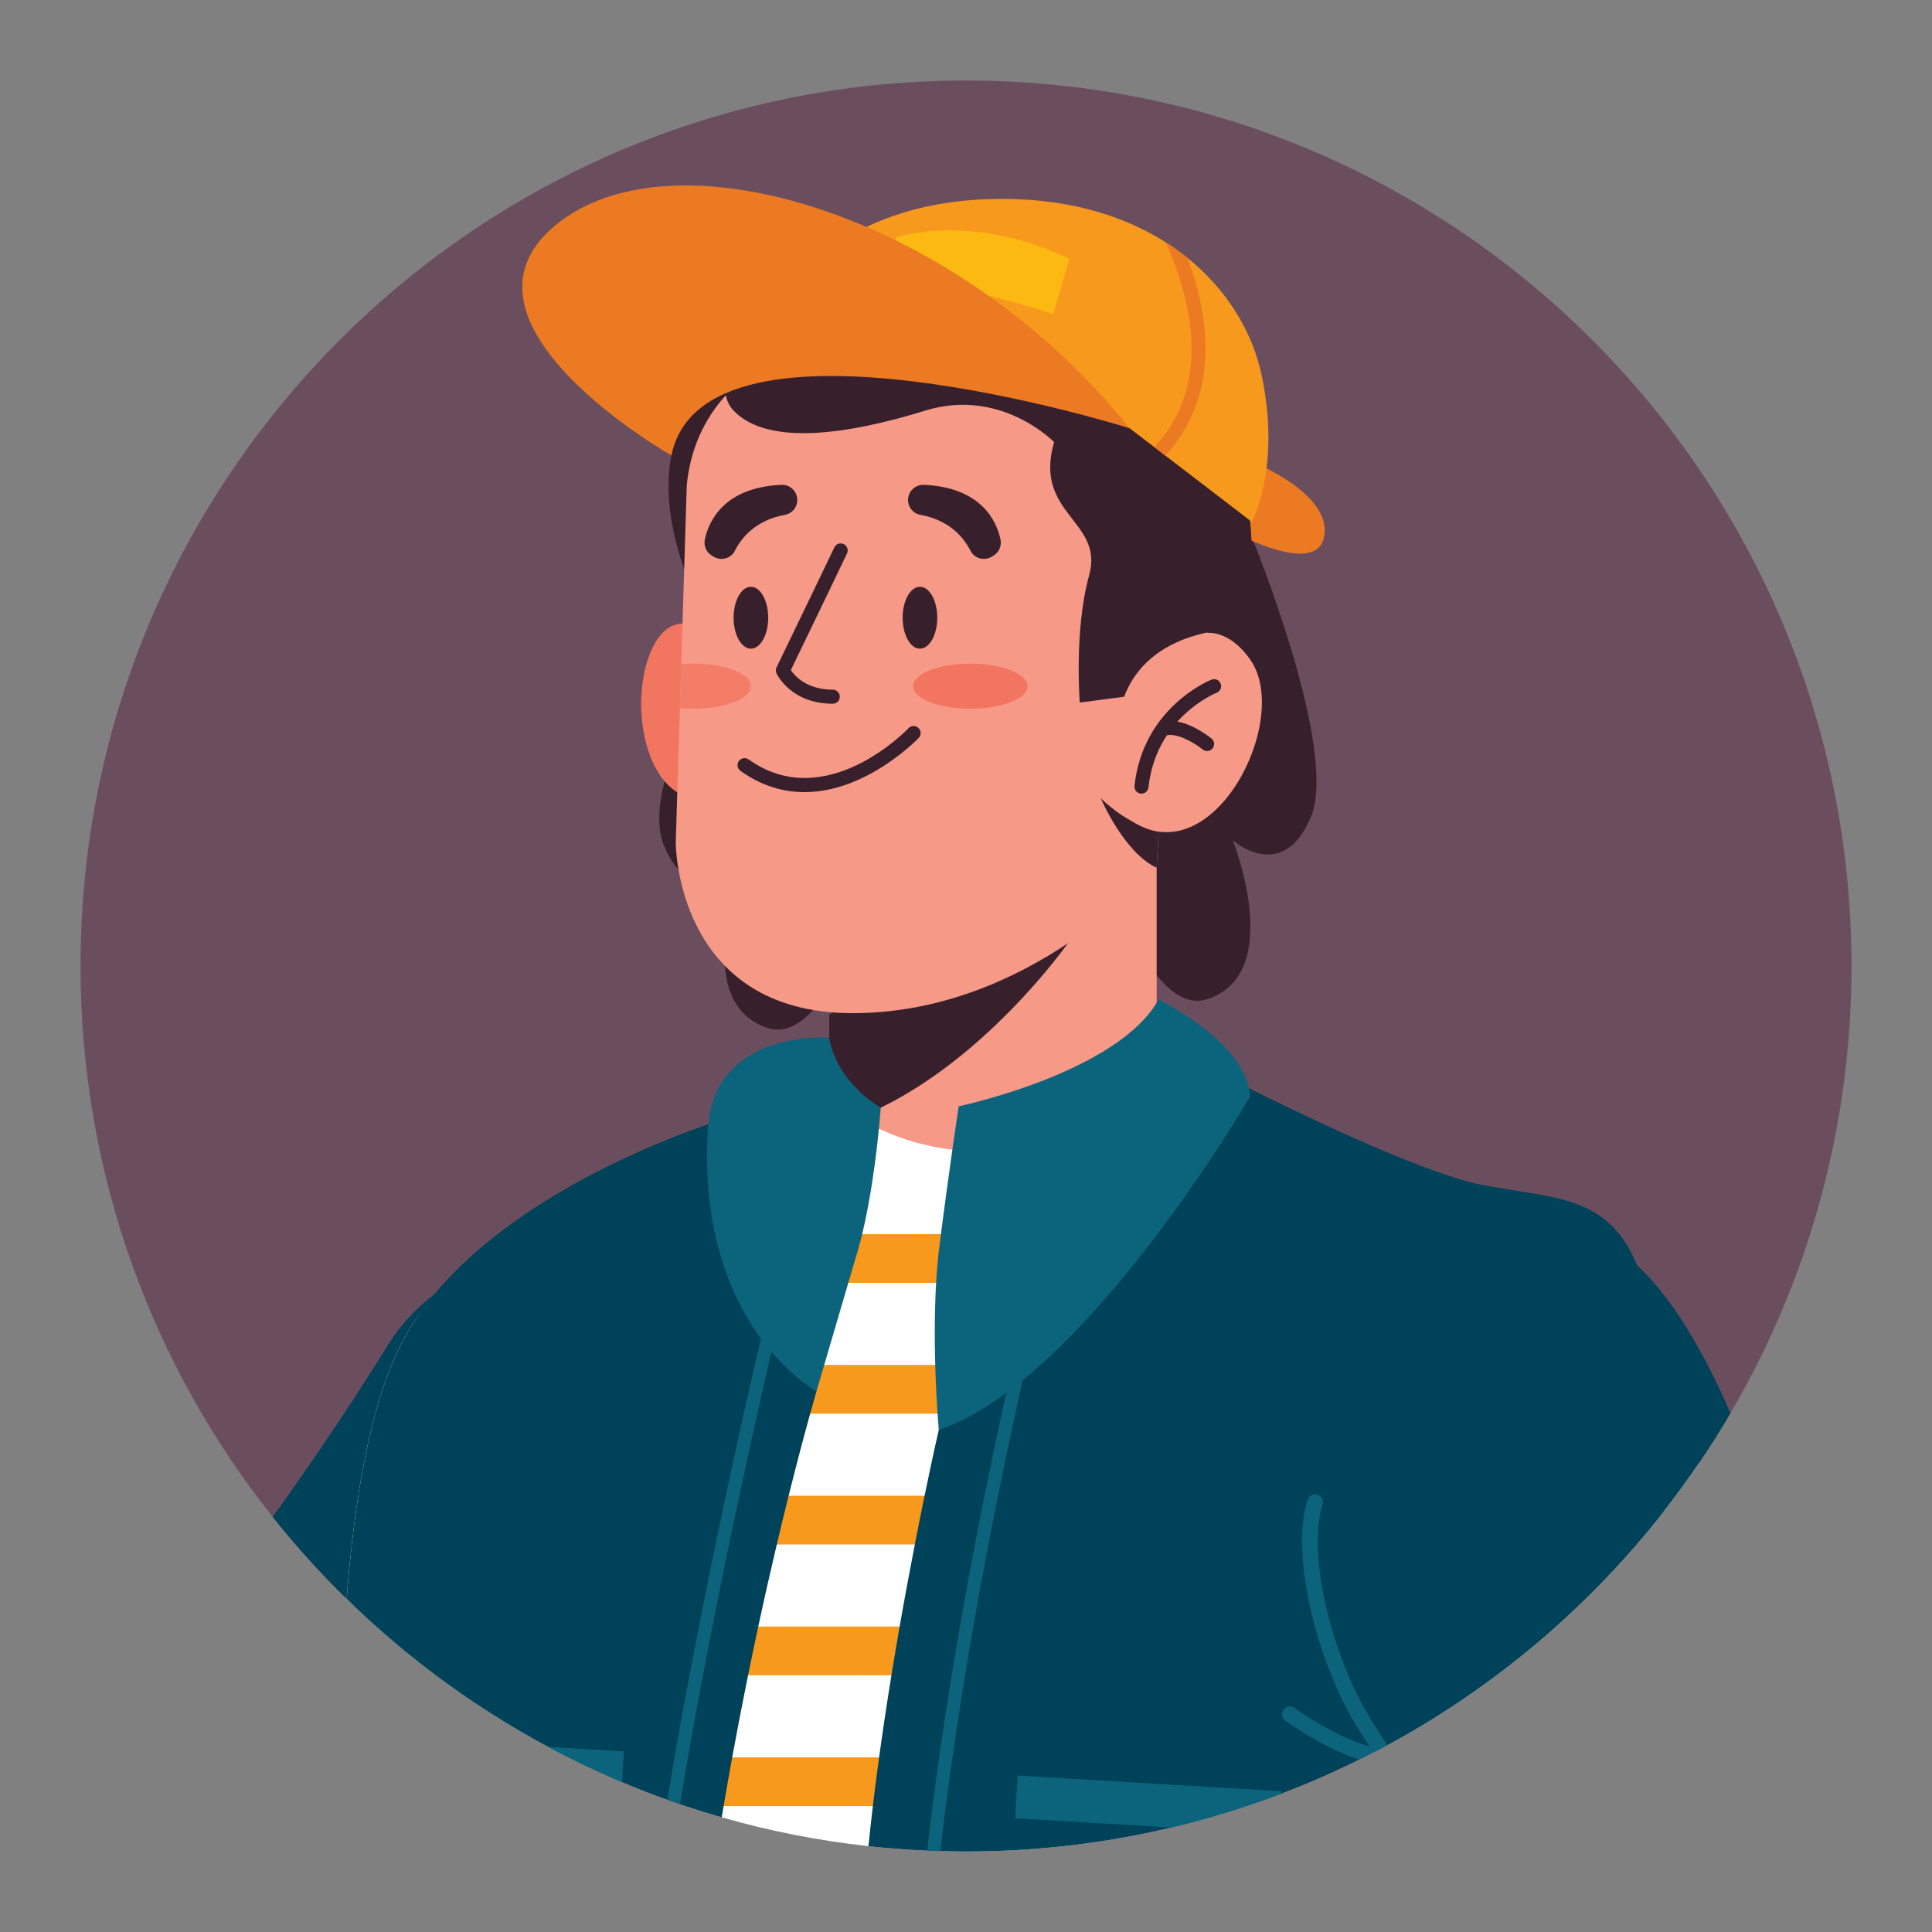 <?xml version="1.0" encoding="utf-8"?>
<!-- Generator: Adobe Illustrator 27.5.0, SVG Export Plug-In . SVG Version: 6.00 Build 0)  -->
<svg version="1.1" id="Layer_1" xmlns="http://www.w3.org/2000/svg" xmlns:xlink="http://www.w3.org/1999/xlink" x="0px" y="0px"
	 viewBox="0 0 2400 2400" style="enable-background:new 0 0 2400 2400;" xml:space="preserve">
<rect x="0" y="0" width="2400" height="2400" fill="#808080" stroke="none"/>
<g>
	<path style="fill:#6B4E5E;" d="M2300.002,1199.995c0,202.63-54.79,392.46-150.37,555.49c-12.34,21.08-25.38,41.72-39.08,61.87
		c-14.12,20.79-28.94,41.08-44.42,60.82c-92.92,118.51-209.64,217.46-342.95,289.68c-2.78,1.51-5.57,3-8.37,4.48
		c-1.59,0.85-3.19,1.7-4.79,2.53c-1.33,0.7-2.67,1.4-4,2.09c-3.97,2.06-7.95,4.1-11.94,6.1c-1.87,0.95-3.75,1.89-5.62,2.82
		c-31.41,15.58-63.66,29.71-96.67,42.3c-14.23,5.43-28.6,10.57-43.11,15.41c-30.57,10.21-61.75,19.12-93.45,26.65
		c-81.91,19.46-167.37,29.76-255.23,29.76c-10.65,0-21.26-0.15-31.83-0.46c-5.49-0.15-10.97-0.34-16.44-0.59
		c-24.53-1.05-48.85-2.91-72.94-5.55c-62.47-6.85-123.37-18.93-182.24-35.79c-15.21-4.35-30.29-9.03-45.23-14.02
		c-2.22-0.74-4.43-1.49-6.64-2.24c-5.25-1.79-10.47-3.62-15.68-5.48c-19.04-6.82-37.83-14.15-56.36-21.97
		c-22.64-9.55-44.89-19.84-66.72-30.84c-2.48-1.24-4.96-2.5-7.43-3.77c-5.87-3.01-11.71-6.07-17.51-9.19
		c-48.87-26.2-95.53-55.98-139.62-89c-7.47-5.59-14.86-11.27-22.18-17.05c-30.91-24.38-60.47-50.39-88.57-77.89
		c-0.01-0.01-0.01-0.01-0.02-0.02c-32.67-31.98-63.36-65.98-91.86-101.8c-149.44-187.83-238.73-425.66-238.73-684.34
		c0-607.51,492.48-1100,1100-1100C1807.512,99.995,2300.002,592.485,2300.002,1199.995z"/>
	<g>
		<g>
			<g>
				<path style="fill:#00425A;" d="M909.492,1821.615c-1.47,12.23-3.93,24.42-7.42,36.45c-0.46,1.63-0.96,3.27-1.47,4.89
					c-5.47,17.47-13.11,34.55-23,50.91c-0.35,0.58-1.32,2.18-2.9,4.73c-7.88,12.85-30.83,49.84-65.51,101.97
					c-12.26,18.41-25.97,38.72-41.01,60.53c-19.27,27.95-40.71,58.35-64,90.38c-1.88,2.59-3.78,5.2-5.69,7.81
					c-5.87-3.01-11.71-6.07-17.51-9.19c-48.87-26.2-95.53-55.98-139.62-89c-7.47-5.59-14.86-11.27-22.18-17.05
					c-30.91-24.38-60.47-50.39-88.57-77.89c-0.01-0.01-0.01-0.01-0.02-0.02c-32.67-31.98-63.36-65.98-91.86-101.8
					c85.83-119.14,140.79-209.68,141.51-210.9c15.86-26.22,36.09-48.17,59.19-65.49c1.85-1.4,3.72-2.76,5.61-4.08
					c44.27-31.19,98.26-45.91,152.03-41.73c0,0,0.01,0.01,0.01,0c34.17,2.65,68.25,12.94,99.7,31.48c0.78,0.45,1.55,0.91,2.32,1.38
					c40.98,24.78,71.55,60.2,90.32,100.58c8.95,19.26,15.22,39.64,18.65,60.53C911.622,1777.625,912.142,1799.685,909.492,1821.615z
					"/>
			</g>
			<g>
				<g>
					<g>
						<g>
							<path style="fill:#FFFFFF;" d="M2110.552,1817.355c-14.12,20.79-28.94,41.08-44.42,60.82
								c-92.92,118.51-209.64,217.46-342.95,289.68c-2.78,1.51-5.57,3-8.37,4.48c-1.59,0.85-3.19,1.7-4.79,2.53
								c-1.33,0.7-2.67,1.4-4,2.09c-3.97,2.06-7.95,4.1-11.94,6.1c-1.87,0.95-3.75,1.89-5.62,2.82
								c-31.41,15.58-63.66,29.71-96.67,42.3c-14.23,5.43-28.6,10.57-43.11,15.41c-30.57,10.21-61.75,19.12-93.45,26.65
								c-81.91,19.46-167.37,29.76-255.23,29.76c-10.65,0-21.26-0.15-31.83-0.46c-5.49-0.15-10.97-0.34-16.44-0.59
								c-24.53-1.05-48.85-2.91-72.94-5.55c-62.47-6.85-123.37-18.93-182.24-35.79c-15.21-4.35-30.29-9.03-45.23-14.02
								c-2.22-0.74-4.43-1.49-6.64-2.24c-5.25-1.79-10.47-3.62-15.68-5.48c-19.04-6.82-37.83-14.15-56.36-21.97
								c-22.64-9.55-44.89-19.84-66.72-30.84c-2.48-1.24-4.96-2.5-7.43-3.77c-5.87-3.01-11.71-6.07-17.51-9.19
								c-48.87-26.2-95.53-55.98-139.62-89c-7.47-5.59-14.86-11.27-22.18-17.05c-30.91-24.38-60.47-50.39-88.57-77.89
								c-0.01-0.01-0.01-0.01-0.02-0.02c9.26-117.7,27.16-231.57,64.3-309.55c5.7-11.94,12.18-23.47,19.49-34.64
								c0.06-0.18,0.18-0.42,0.36-0.6c0.13-0.19,0.26-0.38,0.39-0.56c8.98-13.08,19-25.35,29.91-36.92
								c8.46-8.98,17.47-17.54,26.92-25.74c18.96-16.4,39.81-31.32,61.92-45.04c20.8-12.96,42.67-24.84,65.19-36.14
								c43.14-21.62,88.72-40.76,133.05-59.65c12.24-5.23,24.42-10.41,36.42-15.69c3.4-1.49,6.8-2.97,10.18-4.48
								c6.49-2.85,12.93-5.73,19.3-8.66c0.01,0,0.01-0.01,0.02-0.01c14.55-6.59,28.81-13.36,42.52-20.25
								c32.98-16.64,63.05-34.46,88.42-54.67c0.3-0.24,0.61-0.5,0.94-0.77c0.38-0.31,0.79-0.63,1.21-0.95l15.86-0.66l128.25-5.38
								l173.41-7.27c0.01,0,0.01-0.01,0.02,0l88.18-3.7l23.79-1c0,0,13.49,6.78,35.18,18.13c11.29,5.95,24.79,13.17,39.78,21.25
								c5.52,2.99,11.25,6.09,17.14,9.29c22.05,12.12,47.6,25.49,75.77,39.04c72.44,34.88,162.17,71.25,254.03,91.4
								c43.13,9.46,79.36,25.57,109.4,48.39c17.71,13.44,33.27,29.23,46.81,47.36
								C2079.662,1643.395,2102.262,1719.505,2110.552,1817.355z"/>
						</g>
					</g>
				</g>
				<g>
					<g>
						<g>
							<path style="fill:#F7991C;" d="M731.782,1533.082c-24.279,21.609-50.036,41.414-76.372,60.528h1124.002v-60.528H731.782z"/>
						</g>
					</g>
					<g>
						<g>
							<rect x="554.368" y="1695.576" style="fill:#F7991C;" width="1225.044" height="60.528"/>
						</g>
					</g>
					<g>
						<g>
							<rect x="536.776" y="1858.07" style="fill:#F7991C;" width="1242.636" height="60.528"/>
						</g>
					</g>
					<g>
						<g>
							<path style="fill:#F7991C;" d="M1779.412,2020.565v60.53H541.362c-7.47-5.59-14.86-11.27-22.18-17.05v-43.48H1779.412z"/>
						</g>
					</g>
					<g>
						<g>
							<path style="fill:#F7991C;" d="M1694.082,2183.055c-1.87,0.95-3.75,1.89-5.62,2.82c-31.41,15.58-63.66,29.71-96.67,42.3
								c-14.23,5.43-28.6,10.57-43.11,15.41h-697.36c-2.22-0.74-4.43-1.49-6.64-2.24c-5.25-1.79-10.47-3.62-15.68-5.48
								c-19.04-6.82-37.83-14.15-56.36-21.97c-22.64-9.55-44.89-19.84-66.72-30.84H1694.082z"/>
						</g>
					</g>
				</g>
			</g>
			<g>
				<g>
					<path style="fill:#00425A;" d="M1014.342,1728.225c0,0-2.89,9.74-7.93,27.88c-6.16,22.21-15.53,57.02-26.75,101.96
						c-4.62,18.51-9.55,38.75-14.7,60.53c-7.33,31.02-15.1,65.17-23.02,101.97c-4.2,19.46-8.44,39.66-12.68,60.53
						c-6.61,32.47-13.22,66.55-19.68,101.96c-3.61,19.78-7.18,39.97-10.67,60.53c-0.79,4.66-1.58,9.33-2.36,14.02
						c-15.21-4.35-30.29-9.03-45.23-14.02c-2.22-0.74-4.43-1.49-6.64-2.24c-5.25-1.79-10.47-3.62-15.68-5.48
						c-19.04-6.82-37.83-14.15-56.36-21.97c-22.64-9.55-44.89-19.84-66.72-30.84c-2.48-1.24-4.96-2.5-7.43-3.77
						c-5.87-3.01-11.71-6.07-17.51-9.19c-48.87-26.2-95.53-55.98-139.62-89c-7.47-5.59-14.86-11.27-22.18-17.05
						c-30.91-24.38-60.47-50.39-88.57-77.89c9.27-117.71,27.16-231.58,64.31-309.57c5.7-11.94,12.18-23.47,19.49-34.64
						c0.05-0.18,0.17-0.42,0.35-0.6c0.12-0.19,0.24-0.38,0.37-0.56c7.4-11.34,15.55-22.29,24.3-32.84
						c100.06-120.84,278.98-190.26,340.45-211.43c13.58-4.68,21.43-7,21.43-7c-1.25,6.41-2.37,12.7-3.27,18.94v0.01
						c-6.98,46.51-5.19,88.08,1.84,124.62c4.23,22.01,10.36,42.19,17.62,60.53c10.54,26.67,23.46,49.45,36.39,68.28
						c0.01,0,0.01,0.01,0.01,0.01c2.08,3.03,4.22,6.06,6.3,8.91v0.01c6.92,9.4,13.72,17.65,20.03,24.75
						c18.84,21.17,33.39,32.11,34.08,32.64C1014.332,1728.215,1014.342,1728.225,1014.342,1728.225z"/>
				</g>
			</g>
			<g>
				<g>
					<g>
						<path style="fill:#0C647C;" d="M961.842,1663.765c-0.08,0.33-0.65,2.75-1.64,7.05v0.01c-0.53,2.27-1.19,5.06-1.95,8.35
							c0,0.01,0,0.01,0,0.01c-1.06,4.55-2.34,10.03-3.81,16.39c-3.54,15.41-8.23,35.94-13.73,60.53
							c-6.47,28.93-14.08,63.49-22.31,101.96c-4.13,19.27-8.41,39.51-12.79,60.53c-6.74,32.43-13.72,66.68-20.68,101.97
							c-3.93,19.9-7.85,40.12-11.73,60.53c-6.4,33.7-12.67,67.89-18.62,101.96c-3.42,19.52-6.73,38.99-9.9,58.29
							c-5.25-1.79-10.47-3.62-15.68-5.48c2.88-17.5,5.87-35.13,8.96-52.81c5.93-34.05,12.19-68.25,18.58-101.96
							c3.86-20.4,7.77-40.63,11.7-60.53c6.94-35.26,13.9-69.51,20.64-101.97c4-19.23,7.92-37.83,11.72-55.64
							c0.35-1.64,0.7-3.27,1.04-4.89c2.69-12.58,5.31-24.75,7.85-36.45c5.21-23.96,10.06-45.96,14.43-65.51
							c5.42-24.29,10.09-44.78,13.7-60.53c3.81-16.58,6.47-27.9,7.63-32.83c0.38-1.62,0.6-2.55,0.65-2.75l7.95,1.89l0.04,0.01
							L961.842,1663.765z"/>
					</g>
				</g>
			</g>
			<g>
				<g>
					<path style="fill:#0C647C;" d="M774.912,2175.685l-0.44,7.37l-1.83,30.84c-22.64-9.55-44.89-19.84-66.72-30.84
						c-2.48-1.24-4.96-2.5-7.43-3.77c-5.87-3.01-11.71-6.07-17.51-9.19l23.2,1.38L774.912,2175.685z"/>
				</g>
			</g>
			<g>
				<g>
					<path style="fill:#00425A;" d="M2066.132,1878.175c-92.92,118.51-209.64,217.46-342.95,289.68c-2.78,1.51-5.57,3-8.37,4.48
						c-1.59,0.85-3.19,1.7-4.79,2.53c-1.33,0.7-2.67,1.4-4,2.09c-3.97,2.06-7.95,4.1-11.94,6.1c-1.87,0.95-3.75,1.89-5.62,2.82
						c-31.41,15.58-63.66,29.71-96.67,42.3c-14.23,5.43-28.6,10.57-43.11,15.41c-30.57,10.21-61.75,19.12-93.45,26.65
						c-81.91,19.46-167.37,29.76-255.23,29.76c-10.65,0-21.26-0.15-31.83-0.46c-5.49-0.15-10.97-0.34-16.44-0.59
						c-24.53-1.05-48.85-2.91-72.94-5.55c1.68-16.53,3.53-33.16,5.51-49.81c2.4-20.21,5.01-40.43,7.76-60.53
						c4.76-34.65,9.95-68.91,15.3-101.96c3.37-20.72,6.79-40.96,10.21-60.53c6.44-36.81,12.88-71.24,18.86-101.97
						c4.33-22.29,8.43-42.63,12.12-60.53c10.45-50.7,17.61-81.77,17.61-81.77l17.62-20.19l52.83-60.53l28.91-33.13l0.03-0.04
						l11.61-13.27l48.48-55.52l52.86-60.53l157.1-179.9l5.64-6.46c0,0,3.65,1.86,10.19,5.14
						c42.99,21.53,210.84,104.07,287.58,119.59c88.36,17.88,157.68,10.47,194.54,100.07c0.02,0.06,0.05,0.12,0.07,0.18
						c1.73,4.21,3.45,9.9,5.13,16.96C2050.122,1636.035,2060.372,1744.835,2066.132,1878.175z"/>
				</g>
			</g>
			<g>
				<g>
					<g>
						<path style="fill:#0C647C;" d="M1285.122,1651.105c-0.2,0.84-4.1,16.78-10.46,44.47c-1.33,5.83-2.78,12.18-4.32,19.02
							c-2.78,12.31-5.87,26.2-9.21,41.51c-6.39,29.27-13.68,63.68-21.41,101.96c-3.88,19.25-7.88,39.48-11.93,60.53
							c-6.19,32.27-12.51,66.45-18.72,101.97c-3.46,19.8-6.89,40.01-10.25,60.53c-5.46,33.31-10.73,67.44-15.66,101.96
							c-2.86,20.07-5.61,40.28-8.21,60.53c-2.39,18.63-4.66,37.3-6.78,55.95c-5.49-0.15-10.97-0.34-16.44-0.59
							c2.09-18.45,4.33-36.92,6.69-55.36c2.59-20.25,5.33-40.46,8.19-60.53c4.91-34.51,10.16-68.64,15.6-101.96
							c3.36-20.52,6.78-40.73,10.23-60.53c6.19-35.49,12.49-69.67,18.68-101.97c4.02-21.03,8.01-41.26,11.89-60.53
							c7.68-38.15,14.95-72.55,21.35-101.96c1.97-9.07,3.86-17.65,5.66-25.73c2.87-12.96,5.5-24.61,7.83-34.8
							c3.17-13.86,5.78-25.02,7.69-33.12c0-0.02,0.01-0.03,0.01-0.05c2.24-9.48,3.55-14.74,3.67-15.19l7.94,1.92h0.02
							L1285.122,1651.105z"/>
					</g>
				</g>
			</g>
			<g>
				<g>
					<path style="fill:#0C647C;" d="M1591.972,2225.205l-0.18,2.97c-14.23,5.43-28.6,10.57-43.11,15.41
						c-30.57,10.21-61.75,19.12-93.45,26.65l-194.16-11.55l0.9-15.1l2.25-37.89L1591.972,2225.205z"/>
				</g>
			</g>
		</g>
		<g>
			<g>
				<g>
					<g>
						<g>
							<path style="fill:#00425A;" d="M2149.632,1755.485c-12.34,21.08-25.38,41.72-39.08,61.87
								c-14.12,20.79-28.94,41.08-44.42,60.82c-92.92,118.51-209.64,217.46-342.95,289.68c-2.78,1.51-5.57,3-8.37,4.48
								c-1.59,0.85-3.19,1.7-4.79,2.53c-0.34-1.18-0.69-2.37-1.04-3.56c-4.59-15.86-9.5-32.48-14.66-50.04
								c-3.78-12.86-7.7-26.23-11.75-40.17c-5.52-19.05-11.28-39.17-17.21-60.53c-8.68-31.18-17.74-65-27.06-101.97
								c-0.49-1.96-0.99-3.92-1.48-5.9c-1.17-4.68-2.35-9.42-3.53-14.2c-3.19-12.93-5.71-25.58-7.59-37.94
								c-0.13-0.83-0.25-1.66-0.37-2.49c-5.35-36.64-5.11-70.69-0.3-101.96c3.31-21.51,8.77-41.71,16.08-60.53
								c15.75-40.66,40.03-74.86,69.47-101.96c20.77-19.12,44.11-34.7,68.83-46.51c63.65-30.42,136.44-35.83,198.11-12.32
								c4.85,1.85,9.66,4.02,14.42,6.52c14.26,7.42,28.14,17.62,41.61,30.22C2076.862,1612.075,2115.932,1677.495,2149.632,1755.485
								z"/>
						</g>
					</g>
				</g>
			</g>
			<g>
				<g>
					<g>
						<g>
							<g>
								<path style="fill:#0C647C;" d="M1723.182,2167.855c-2.78,1.51-5.57,3-8.37,4.48c-1.59,0.85-3.19,1.7-4.79,2.53
									c-1.33,0.7-2.67,1.4-4,2.09c-1.42-2.51-2.9-4.98-4.45-7.43c-1.54-2.46-3.16-4.9-4.83-7.31
									c-16.37-23.55-30.89-51.52-42.88-81.12c-7.99-19.73-14.86-40.18-20.41-60.53c-9.77-35.82-15.43-71.31-15.92-101.97
									c-0.34-21.43,1.86-40.48,6.96-55.64c0.29-0.87,0.7-1.68,1.21-2.4c0.67-0.99,1.52-1.83,2.49-2.49
									c2.43-1.68,5.6-2.23,8.61-1.21c0.88,0.29,1.69,0.7,2.41,1.21c3.49,2.39,5.11,6.89,3.7,11.1
									c-4.02,11.93-5.97,26.77-6.09,43.53c-0.02,1.93-0.01,3.9,0.03,5.9c0.51,30.2,6.55,65.98,16.81,101.97
									c5.82,20.44,13,40.94,21.3,60.53c5.91,13.98,12.4,27.48,19.36,40.17c5.81,10.6,11.95,20.62,18.38,29.86
									C1716.492,2156.575,1719.972,2162.145,1723.182,2167.855z"/>
							</g>
						</g>
					</g>
				</g>
				<g>
					<g>
						<g>
							<g>
								<path style="fill:#0C647C;" d="M1714.812,2172.335c-1.59,0.85-3.19,1.7-4.79,2.53c-1.33,0.7-2.67,1.4-4,2.09
									c-3.97,2.06-7.95,4.1-11.94,6.1c-1.87,0.95-3.75,1.89-5.62,2.82c-2.72-0.87-5.43-1.82-8.14-2.82
									c-41.77-15.4-81.54-44.09-83.72-45.67c-4.35-3.16-5.31-9.23-2.15-13.58c3.15-4.34,9.24-5.29,13.57-2.14
									c0.57,0.42,50.11,36.13,93.55,47.86c2.5,0.68,4.97,1.28,7.41,1.78C1710.952,2171.715,1712.892,2172.055,1714.812,2172.335z"
									/>
							</g>
						</g>
					</g>
				</g>
			</g>
		</g>
		<g>
			<g>
				<path style="fill:#37202B;" d="M1555.009,667.326c0,0,108.479,263.34,73.433,347.456
					c-35.049,84.114-97.059,28.995-97.059,28.995s65.679,163.867-30.353,197.041c-60.519,20.905-103.739-104.176-103.739-104.176
					S1368.985,721.247,1555.009,667.326z"/>
			</g>
			<g>
				<path style="fill:#37202B;" d="M921.917,773.406c0,0-132.103,193.038-97.056,277.151c35.049,84.116,97.056,28.998,97.056,28.998
					s-65.677,163.865,30.353,197.039c60.519,20.907,103.741-104.176,103.741-104.176S1107.944,827.325,921.917,773.406z"/>
			</g>
			<g>
				<g>
					<g>
						<path style="fill:#EB7A23;" d="M1536.921,565.744c0,0,117.781,41.383,108.175,99.893
							c-9.606,58.508-136.902-17.381-136.902-17.381S1498.569,572.389,1536.921,565.744z"/>
					</g>
				</g>
			</g>
			<g>
				<g>
					<g>
						<path style="fill:#F69986;" d="M1029.919,1260.214v102.668c12.012,9.706,24.155,18.15,36.34,25.461
							c178.267,107.064,370.589-25.461,370.589-25.461v-355.964l-358.401,223.093L1029.919,1260.214z"/>
					</g>
				</g>
			</g>
			<g>
				<path style="fill:#0C647C;" d="M1166.166,1776.295c0,0-11.623-129.917,0.725-227.707
					c12.336-97.698,24.066-174.308,24.066-174.308s197.474-41.409,248.287-132.619c0,0,110.83,53.545,113.502,120.813
					C1552.745,1362.476,1347.376,1715.641,1166.166,1776.295z"/>
			</g>
			<g>
				<g>
					<g>
						<path style="fill:#37202B;" d="M1029.919,1260.214v102.668c12.012,9.706,24.155,18.15,36.34,25.461
							c151.79-60.088,262.274-219.349,262.274-219.349l-250.086,61.017L1029.919,1260.214z"/>
					</g>
				</g>
			</g>
			<g>
				<path style="fill:#0C647C;" d="M1029.917,1289.108c0,0-142.713-11.228-150.438,112.409
					c-15.353,245.697,134.831,326.709,134.831,326.709l48.367-164.88c17.354-54.812,27.258-133.227,31.435-187.317
					C1094.113,1376.029,1040.416,1346.714,1029.917,1289.108z"/>
			</g>
			<g>
				<g>
					<g>
						<g>
							<path style="fill:#37202B;" d="M1008.419,424.315c0,0-248.074,23.348-158.508,282.858
								C849.911,707.174,1014.142,492.143,1008.419,424.315z"/>
						</g>
					</g>
				</g>
				<g>
					<g>
						<g>
							<path style="fill:#F2765F;" d="M901.617,805.239c0,0-58.311-68.89-91.267,0c-32.956,68.89-7.607,208.324,81.126,185.506
								L901.617,805.239z"/>
						</g>
					</g>
				</g>
				<g>
					<g>
						<g>
							<path style="fill:#F69986;" d="M839.419,1046.816c0,0-0.309,212.256,220.48,211.776
								c219.416-0.411,368.938-172.717,376.716-180.701c0.138-0.135,0.24-0.204,0.24-0.204l2.399-44.61l12.472-231.546l6.68-123.757
								c0,0,28.027-222.844-183.749-263.478c-154.729-29.706-299.831-4.01-373.051,76.714
								c-26.965,29.773-44.166,67.05-48.483,111.798l-6.853,222.295l-1.677,54.476L839.419,1046.816z"/>
						</g>
					</g>
				</g>
				<g>
					<g>
						<g>
							<g>
								<path style="fill:#F2765F;" d="M1134.24,852.415c0,15.455,31.83,27.982,71.093,27.982s71.093-12.527,71.093-27.982
									c0-15.453-31.83-27.98-71.093-27.98S1134.24,836.962,1134.24,852.415z"/>
							</g>
						</g>
					</g>
				</g>
				<g style="opacity:0.8;">
					<g>
						<g>
							<g>
								<path style="fill:#F2765F;" d="M844.593,879.58c5.48,0.549,11.239,0.824,17.13,0.824c39.232,0,71.06-12.54,71.06-27.993
									c0-15.453-31.828-27.991-71.06-27.991c-5.31,0-10.483,0.238-15.453,0.684L844.593,879.58z"/>
							</g>
						</g>
					</g>
				</g>
				<g>
					<g>
						<g>
							<g>
								<path style="fill:#37202B;" d="M1121.291,767.352c0,21.227,9.626,38.432,21.502,38.432
									c11.876,0,21.502-17.206,21.502-38.432c0-21.224-9.626-38.43-21.502-38.43
									C1130.917,728.922,1121.291,746.128,1121.291,767.352z"/>
							</g>
						</g>
					</g>
					<g>
						<g>
							<g>
								<path style="fill:#37202B;" d="M911.296,767.352c0,21.227,9.628,38.432,21.504,38.432c11.874,0,21.502-17.206,21.502-38.432
									c0-21.224-9.628-38.43-21.502-38.43C920.924,728.922,911.296,746.128,911.296,767.352z"/>
							</g>
						</g>
					</g>
					<g>
						<g>
							<g>
								<path style="fill:#37202B;" d="M1034.533,874.206c-51.755,0-69.214-36.144-69.934-37.682
									c-1.111-2.384-1.091-5.138,0.058-7.504c35.485-73.117,71.429-148.269,71.786-149.018c2.079-4.348,7.296-6.191,11.645-4.112
									c4.352,2.081,6.192,7.295,4.11,11.647c-0.351,0.735-34.96,73.095-69.792,144.908c4.987,7.356,19.96,24.295,52.126,24.295
									c4.823,0,8.733,3.91,8.733,8.733C1043.266,870.296,1039.356,874.206,1034.533,874.206z"/>
							</g>
						</g>
					</g>
					<g>
						<g>
							<g>
								<path style="fill:#37202B;" d="M1242.82,669.945c-4.856-22.404-23.523-64.487-95.175-67.679
									c-8.748-0.389-16.617,5.383-18.939,13.827l0,0c-2.914,10.599,3.81,21.533,14.631,23.462
									c19.021,3.386,46.594,13.767,62.347,44.786c4.919,9.688,17.319,12.785,26.552,7.055l2.144-1.331
									C1241.196,685.836,1244.519,677.783,1242.82,669.945z"/>
							</g>
						</g>
					</g>
					<g>
						<g>
							<g>
								<path style="fill:#37202B;" d="M875.621,669.945c4.858-22.404,23.524-64.487,95.177-67.679
									c8.748-0.389,16.617,5.383,18.939,13.827l0,0c2.912,10.599-3.81,21.533-14.633,23.462
									c-19.021,3.386-46.592,13.767-62.345,44.786c-4.92,9.688-17.321,12.785-26.552,7.055l-2.146-1.331
									C877.247,685.836,873.924,677.783,875.621,669.945z"/>
							</g>
						</g>
					</g>
					<g>
						<g>
							<g>
								<path style="fill:#37202B;" d="M999.347,984.021c-25.561,0-52.63-7.218-79.497-26.392
									c-3.928-2.801-4.839-8.253-2.037-12.181c2.803-3.928,8.255-4.834,12.18-2.037c96.105,68.583,197.536-37.677,198.549-38.757
									c3.295-3.514,8.826-3.699,12.345-0.4c3.517,3.297,3.699,8.824,0.4,12.343
									C1140.445,917.495,1076.907,984.021,999.347,984.021z"/>
							</g>
						</g>
					</g>
				</g>
				<g>
					<g>
						<g>
							<path style="fill:#37202B;" d="M1367.518,991.771c1,2.353,28.942,67.155,69.112,86.131c0.131-0.131,0.218-0.218,0.218-0.218
								l2.395-44.611C1439.243,1033.074,1404.389,1027.123,1367.518,991.771z"/>
						</g>
					</g>
				</g>
				<g>
					<g>
						<g>
							<path style="fill:#F69986;" d="M1406.393,844.357c0,0,84.864-113.996,147.041-24.415
								c51.235,73.819-45.635,266.192-147.041,200.28V844.357z"/>
						</g>
					</g>
				</g>
				<g>
					<g>
						<g>
							<path style="fill:#37202B;" d="M1417.996,985.895c-0.317,0-0.638-0.018-0.96-0.051c-4.796-0.526-8.257-4.839-7.733-9.633
								c10.605-96.95,92.191-130.528,95.657-131.908c4.483-1.793,9.562,0.398,11.345,4.878c1.784,4.474-0.391,9.546-4.863,11.339
								l0,0c-3.07,1.24-75.341,31.319-84.776,117.59C1426.176,982.583,1422.392,985.895,1417.996,985.895z"/>
						</g>
					</g>
				</g>
				<g>
					<g>
						<g>
							<path style="fill:#37202B;" d="M1499.482,932.961c-1.933,0-3.879-0.64-5.498-1.953l0,0
								c-7.593-6.154-30.619-21.28-45.672-17.426c-4.676,1.191-9.433-1.624-10.626-6.296c-1.197-4.672,1.624-9.428,6.294-10.623
								c26.239-6.725,57.535,17.954,61.023,20.791c3.739,3.044,4.305,8.544,1.262,12.285
								C1504.538,931.859,1502.021,932.961,1499.482,932.961z"/>
						</g>
					</g>
				</g>
			</g>
			<g>
				<g>
					<g>
						<path style="fill:#37202B;" d="M901.617,491.01c1.566,7.442,4.743,13.885,9.661,19.019
							c42.913,45.004,144.275,29.031,238.239,0c93.964-28.984,159.941,39.17,159.941,39.17
							c-26.112,89.961,62.368,97.23,43.522,165.384c-18.888,68.199-11.619,158.157-11.619,158.157l55.141-7.267
							c11.883-32.032,40.345-66.226,102.988-79.824c64.391,11.852,68.092-122.051,34.991-228.007
							c0,0-48.063-102.712-259.839-143.362C1119.922,384.599,974.821,410.277,901.617,491.01z"/>
					</g>
				</g>
			</g>
			<g>
				<g>
					<g>
						<path style="fill:#F7991C;" d="M1555.009,648.241l-107.375-82.297l-13.867-10.619l-30.391-23.297
							c-212.029-96.061-478.444-81.914-478.444-81.914s52.85-194.528,303.372-202.772c90.75-3.004,164.244,18.445,219.643,53.585
							c9.573,6.043,18.583,12.505,27.036,19.352c50.335,40.483,81.495,93.438,92.602,147.267
							C1591.373,582.921,1555.009,648.241,1555.009,648.241z"/>
					</g>
				</g>
			</g>
			<g>
				<g>
					<g>
						<g>
							<path style="fill:#EB7A23;" d="M1447.633,565.944l-13.867-10.619c41.391-43.802,55.189-101.857,41.007-173.115
								c-6.287-31.752-17.255-60.326-26.827-81.284c9.573,6.043,18.583,12.505,27.036,19.352
								c6.498,17.255,12.645,37.131,16.908,58.542C1506.946,454.341,1491.646,518.23,1447.633,565.944z"/>
						</g>
					</g>
				</g>
			</g>
			<g>
				<g>
					<g>
						<path style="fill:#FCB912;" d="M1113.558,294.842c0,0,91.776-31.779,214.975,26.654l-20.336,68.823
							c0,0-117.599-40.752-201.531-39.588L1113.558,294.842z"/>
					</g>
				</g>
			</g>
			<g>
				<g>
					<g>
						<path style="fill:#EB7A23;" d="M834.012,565.744c0,0-289.23-164.124-144.85-285.218s497.585-17.397,714.219,251.501
							C1403.381,532.028,875.183,365.525,834.012,565.744z"/>
					</g>
				</g>
			</g>
		</g>
	</g>
</g>
</svg>
